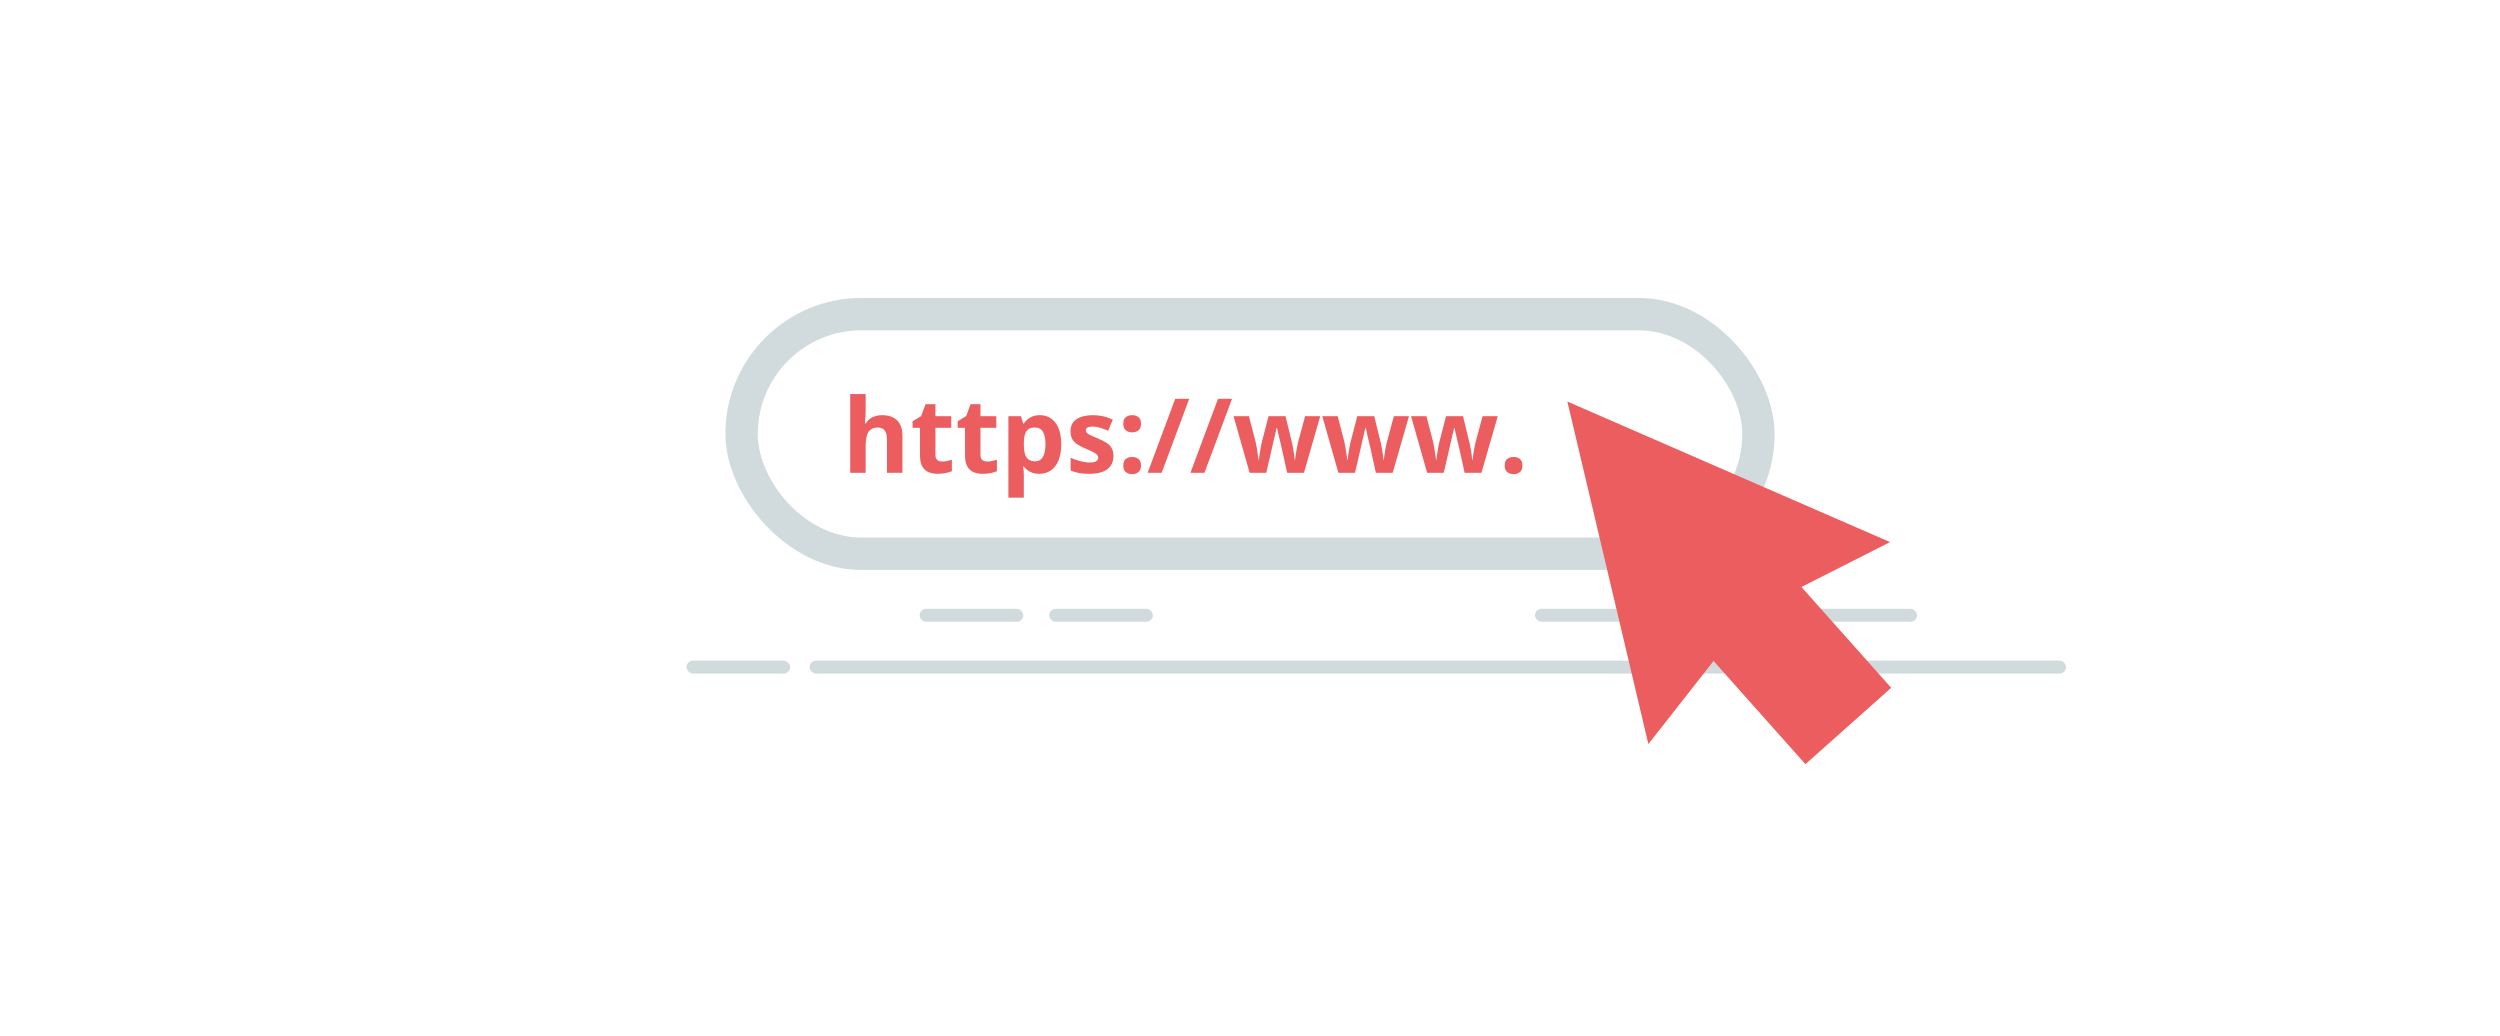 <svg width="386" height="160" viewBox="0 0 386 160" fill="none" xmlns="http://www.w3.org/2000/svg">
<rect x="112" y="46" width="162" height="42" rx="21" fill="#D1DBDE"/>
<rect x="117" y="51" width="152" height="32" rx="16" fill="white"/>
<path d="M133.656 60.844V63.32C133.656 63.753 133.641 64.164 133.609 64.555C133.583 64.945 133.562 65.221 133.547 65.383H133.672C133.859 65.081 134.081 64.836 134.336 64.648C134.596 64.461 134.883 64.323 135.195 64.234C135.508 64.146 135.844 64.102 136.203 64.102C136.833 64.102 137.383 64.213 137.852 64.438C138.32 64.656 138.685 65.003 138.945 65.477C139.206 65.945 139.336 66.555 139.336 67.305V73H136.953V67.898C136.953 67.273 136.839 66.802 136.609 66.484C136.38 66.167 136.026 66.008 135.547 66.008C135.068 66.008 134.69 66.12 134.414 66.344C134.138 66.562 133.943 66.888 133.828 67.32C133.714 67.747 133.656 68.271 133.656 68.891V73H131.273V60.844H133.656ZM145.469 71.258C145.729 71.258 145.982 71.232 146.227 71.18C146.477 71.128 146.724 71.062 146.969 70.984V72.758C146.714 72.872 146.396 72.966 146.016 73.039C145.641 73.117 145.229 73.156 144.781 73.156C144.26 73.156 143.792 73.073 143.375 72.906C142.964 72.734 142.638 72.44 142.398 72.023C142.164 71.602 142.047 71.016 142.047 70.266V66.055H140.906V65.047L142.219 64.25L142.906 62.406H144.43V64.266H146.875V66.055H144.43V70.266C144.43 70.599 144.523 70.849 144.711 71.016C144.904 71.177 145.156 71.258 145.469 71.258ZM152.422 71.258C152.682 71.258 152.935 71.232 153.18 71.18C153.43 71.128 153.677 71.062 153.922 70.984V72.758C153.667 72.872 153.349 72.966 152.969 73.039C152.594 73.117 152.182 73.156 151.734 73.156C151.214 73.156 150.745 73.073 150.328 72.906C149.917 72.734 149.591 72.44 149.352 72.023C149.117 71.602 149 71.016 149 70.266V66.055H147.859V65.047L149.172 64.25L149.859 62.406H151.383V64.266H153.828V66.055H151.383V70.266C151.383 70.599 151.477 70.849 151.664 71.016C151.857 71.177 152.109 71.258 152.422 71.258ZM160.555 64.102C161.539 64.102 162.333 64.484 162.938 65.25C163.547 66.016 163.852 67.138 163.852 68.617C163.852 69.607 163.708 70.44 163.422 71.117C163.135 71.789 162.74 72.297 162.234 72.641C161.729 72.984 161.148 73.156 160.492 73.156C160.07 73.156 159.708 73.104 159.406 73C159.104 72.891 158.846 72.753 158.633 72.586C158.419 72.414 158.234 72.232 158.078 72.039H157.953C157.995 72.247 158.026 72.461 158.047 72.68C158.068 72.898 158.078 73.112 158.078 73.32V76.844H155.695V64.266H157.633L157.969 65.398H158.078C158.234 65.164 158.424 64.948 158.648 64.75C158.872 64.552 159.141 64.396 159.453 64.281C159.771 64.162 160.138 64.102 160.555 64.102ZM159.789 66.008C159.372 66.008 159.042 66.094 158.797 66.266C158.552 66.438 158.372 66.695 158.258 67.039C158.148 67.383 158.089 67.818 158.078 68.344V68.602C158.078 69.164 158.13 69.641 158.234 70.031C158.344 70.422 158.523 70.719 158.773 70.922C159.029 71.125 159.378 71.227 159.82 71.227C160.185 71.227 160.484 71.125 160.719 70.922C160.953 70.719 161.128 70.422 161.242 70.031C161.362 69.635 161.422 69.154 161.422 68.586C161.422 67.732 161.289 67.088 161.023 66.656C160.758 66.224 160.346 66.008 159.789 66.008ZM171.914 70.406C171.914 71 171.773 71.503 171.492 71.914C171.216 72.32 170.802 72.63 170.25 72.844C169.698 73.052 169.01 73.156 168.188 73.156C167.578 73.156 167.055 73.117 166.617 73.039C166.185 72.961 165.747 72.831 165.305 72.648V70.68C165.779 70.893 166.286 71.07 166.828 71.211C167.375 71.346 167.854 71.414 168.266 71.414C168.729 71.414 169.06 71.346 169.258 71.211C169.461 71.07 169.562 70.888 169.562 70.664C169.562 70.518 169.521 70.388 169.438 70.273C169.359 70.154 169.188 70.021 168.922 69.875C168.656 69.724 168.24 69.529 167.672 69.289C167.125 69.06 166.674 68.828 166.32 68.594C165.971 68.359 165.711 68.083 165.539 67.766C165.372 67.443 165.289 67.034 165.289 66.539C165.289 65.732 165.602 65.125 166.227 64.719C166.857 64.307 167.698 64.102 168.75 64.102C169.292 64.102 169.807 64.156 170.297 64.266C170.792 64.375 171.299 64.549 171.82 64.789L171.102 66.508C170.669 66.32 170.26 66.167 169.875 66.047C169.495 65.927 169.107 65.867 168.711 65.867C168.362 65.867 168.099 65.914 167.922 66.008C167.745 66.102 167.656 66.245 167.656 66.438C167.656 66.578 167.701 66.703 167.789 66.812C167.883 66.922 168.06 67.044 168.32 67.18C168.586 67.31 168.974 67.479 169.484 67.688C169.979 67.891 170.409 68.104 170.773 68.328C171.138 68.547 171.419 68.82 171.617 69.148C171.815 69.471 171.914 69.891 171.914 70.406ZM173.438 71.883C173.438 71.393 173.57 71.049 173.836 70.852C174.107 70.654 174.432 70.555 174.812 70.555C175.182 70.555 175.5 70.654 175.766 70.852C176.036 71.049 176.172 71.393 176.172 71.883C176.172 72.352 176.036 72.69 175.766 72.898C175.5 73.107 175.182 73.211 174.812 73.211C174.432 73.211 174.107 73.107 173.836 72.898C173.57 72.69 173.438 72.352 173.438 71.883ZM173.438 65.43C173.438 64.94 173.57 64.596 173.836 64.398C174.107 64.201 174.432 64.102 174.812 64.102C175.182 64.102 175.5 64.201 175.766 64.398C176.036 64.596 176.172 64.94 176.172 65.43C176.172 65.904 176.036 66.245 175.766 66.453C175.5 66.656 175.182 66.758 174.812 66.758C174.432 66.758 174.107 66.656 173.836 66.453C173.57 66.245 173.438 65.904 173.438 65.43ZM183.617 61.578L179.359 73H177.195L181.453 61.578H183.617ZM190.227 61.578L185.969 73H183.805L188.062 61.578H190.227ZM198.734 73L198.062 69.945C198.026 69.763 197.966 69.495 197.883 69.141C197.799 68.781 197.708 68.398 197.609 67.992C197.516 67.581 197.427 67.201 197.344 66.852C197.266 66.503 197.208 66.247 197.172 66.086H197.102C197.065 66.247 197.008 66.503 196.93 66.852C196.852 67.201 196.763 67.581 196.664 67.992C196.57 68.404 196.482 68.792 196.398 69.156C196.315 69.516 196.253 69.789 196.211 69.977L195.508 73H192.945L190.461 64.266H192.836L193.844 68.133C193.911 68.404 193.977 68.727 194.039 69.102C194.102 69.471 194.156 69.831 194.203 70.18C194.255 70.523 194.294 70.797 194.32 71H194.383C194.393 70.849 194.414 70.648 194.445 70.398C194.482 70.148 194.521 69.891 194.562 69.625C194.609 69.354 194.651 69.112 194.688 68.898C194.729 68.68 194.76 68.531 194.781 68.453L195.859 64.266H198.484L199.508 68.453C199.544 68.604 199.591 68.844 199.648 69.172C199.711 69.5 199.766 69.838 199.812 70.188C199.859 70.531 199.885 70.802 199.891 71H199.953C199.974 70.823 200.01 70.56 200.062 70.211C200.115 69.862 200.174 69.497 200.242 69.117C200.315 68.732 200.388 68.404 200.461 68.133L201.508 64.266H203.844L201.328 73H198.734ZM212.438 73L211.766 69.945C211.729 69.763 211.669 69.495 211.586 69.141C211.503 68.781 211.411 68.398 211.312 67.992C211.219 67.581 211.13 67.201 211.047 66.852C210.969 66.503 210.911 66.247 210.875 66.086H210.805C210.768 66.247 210.711 66.503 210.633 66.852C210.555 67.201 210.466 67.581 210.367 67.992C210.273 68.404 210.185 68.792 210.102 69.156C210.018 69.516 209.956 69.789 209.914 69.977L209.211 73H206.648L204.164 64.266H206.539L207.547 68.133C207.615 68.404 207.68 68.727 207.742 69.102C207.805 69.471 207.859 69.831 207.906 70.18C207.958 70.523 207.997 70.797 208.023 71H208.086C208.096 70.849 208.117 70.648 208.148 70.398C208.185 70.148 208.224 69.891 208.266 69.625C208.312 69.354 208.354 69.112 208.391 68.898C208.432 68.68 208.464 68.531 208.484 68.453L209.562 64.266H212.188L213.211 68.453C213.247 68.604 213.294 68.844 213.352 69.172C213.414 69.5 213.469 69.838 213.516 70.188C213.562 70.531 213.589 70.802 213.594 71H213.656C213.677 70.823 213.714 70.56 213.766 70.211C213.818 69.862 213.878 69.497 213.945 69.117C214.018 68.732 214.091 68.404 214.164 68.133L215.211 64.266H217.547L215.031 73H212.438ZM226.141 73L225.469 69.945C225.432 69.763 225.372 69.495 225.289 69.141C225.206 68.781 225.115 68.398 225.016 67.992C224.922 67.581 224.833 67.201 224.75 66.852C224.672 66.503 224.615 66.247 224.578 66.086H224.508C224.471 66.247 224.414 66.503 224.336 66.852C224.258 67.201 224.169 67.581 224.07 67.992C223.977 68.404 223.888 68.792 223.805 69.156C223.721 69.516 223.659 69.789 223.617 69.977L222.914 73H220.352L217.867 64.266H220.242L221.25 68.133C221.318 68.404 221.383 68.727 221.445 69.102C221.508 69.471 221.562 69.831 221.609 70.18C221.661 70.523 221.701 70.797 221.727 71H221.789C221.799 70.849 221.82 70.648 221.852 70.398C221.888 70.148 221.927 69.891 221.969 69.625C222.016 69.354 222.057 69.112 222.094 68.898C222.135 68.68 222.167 68.531 222.188 68.453L223.266 64.266H225.891L226.914 68.453C226.951 68.604 226.997 68.844 227.055 69.172C227.117 69.5 227.172 69.838 227.219 70.188C227.266 70.531 227.292 70.802 227.297 71H227.359C227.38 70.823 227.417 70.56 227.469 70.211C227.521 69.862 227.581 69.497 227.648 69.117C227.721 68.732 227.794 68.404 227.867 68.133L228.914 64.266H231.25L228.734 73H226.141ZM232.328 71.883C232.328 71.393 232.461 71.049 232.727 70.852C232.997 70.654 233.323 70.555 233.703 70.555C234.073 70.555 234.391 70.654 234.656 70.852C234.927 71.049 235.062 71.393 235.062 71.883C235.062 72.352 234.927 72.69 234.656 72.898C234.391 73.107 234.073 73.211 233.703 73.211C233.323 73.211 232.997 73.107 232.727 72.898C232.461 72.69 232.328 72.352 232.328 71.883Z" fill="#EB5D5E"/>
<rect x="142" y="94" width="16" height="2" rx="1" fill="#D1DBDE"/>
<rect x="162" y="94" width="16" height="2" rx="1" fill="#D1DBDE"/>
<rect x="237" y="94" width="16" height="2" rx="1" fill="#D1DBDE"/>
<rect x="257" y="94" width="16" height="2" rx="1" fill="#D1DBDE"/>
<rect x="280" y="94" width="16" height="2" rx="1" fill="#D1DBDE"/>
<rect x="106" y="102" width="16" height="2" rx="1" fill="#D1DBDE"/>
<rect x="125" y="102" width="194" height="2" rx="1" fill="#D1DBDE"/>
<g filter="url(#filter0_d_2133_18369)">
<path fill-rule="evenodd" clip-rule="evenodd" d="M289.821 82.701L240 61L252.51 113.882L262.572 101.056L276.757 116.988L290 105.198L276.14 89.63L289.821 82.701Z" fill="#EB5D5E"/>
</g>
<defs>
<filter id="filter0_d_2133_18369" x="240" y="61" width="52" height="56.988" filterUnits="userSpaceOnUse" color-interpolation-filters="sRGB">
<feFlood flood-opacity="0" result="BackgroundImageFix"/>
<feColorMatrix in="SourceAlpha" type="matrix" values="0 0 0 0 0 0 0 0 0 0 0 0 0 0 0 0 0 0 127 0" result="hardAlpha"/>
<feOffset dx="2" dy="1"/>
<feColorMatrix type="matrix" values="0 0 0 0 0.82 0 0 0 0 0.859 0 0 0 0 0.871 0 0 0 1 0"/>
<feBlend mode="normal" in2="BackgroundImageFix" result="effect1_dropShadow_2133_18369"/>
<feBlend mode="normal" in="SourceGraphic" in2="effect1_dropShadow_2133_18369" result="shape"/>
</filter>
</defs>
</svg>
